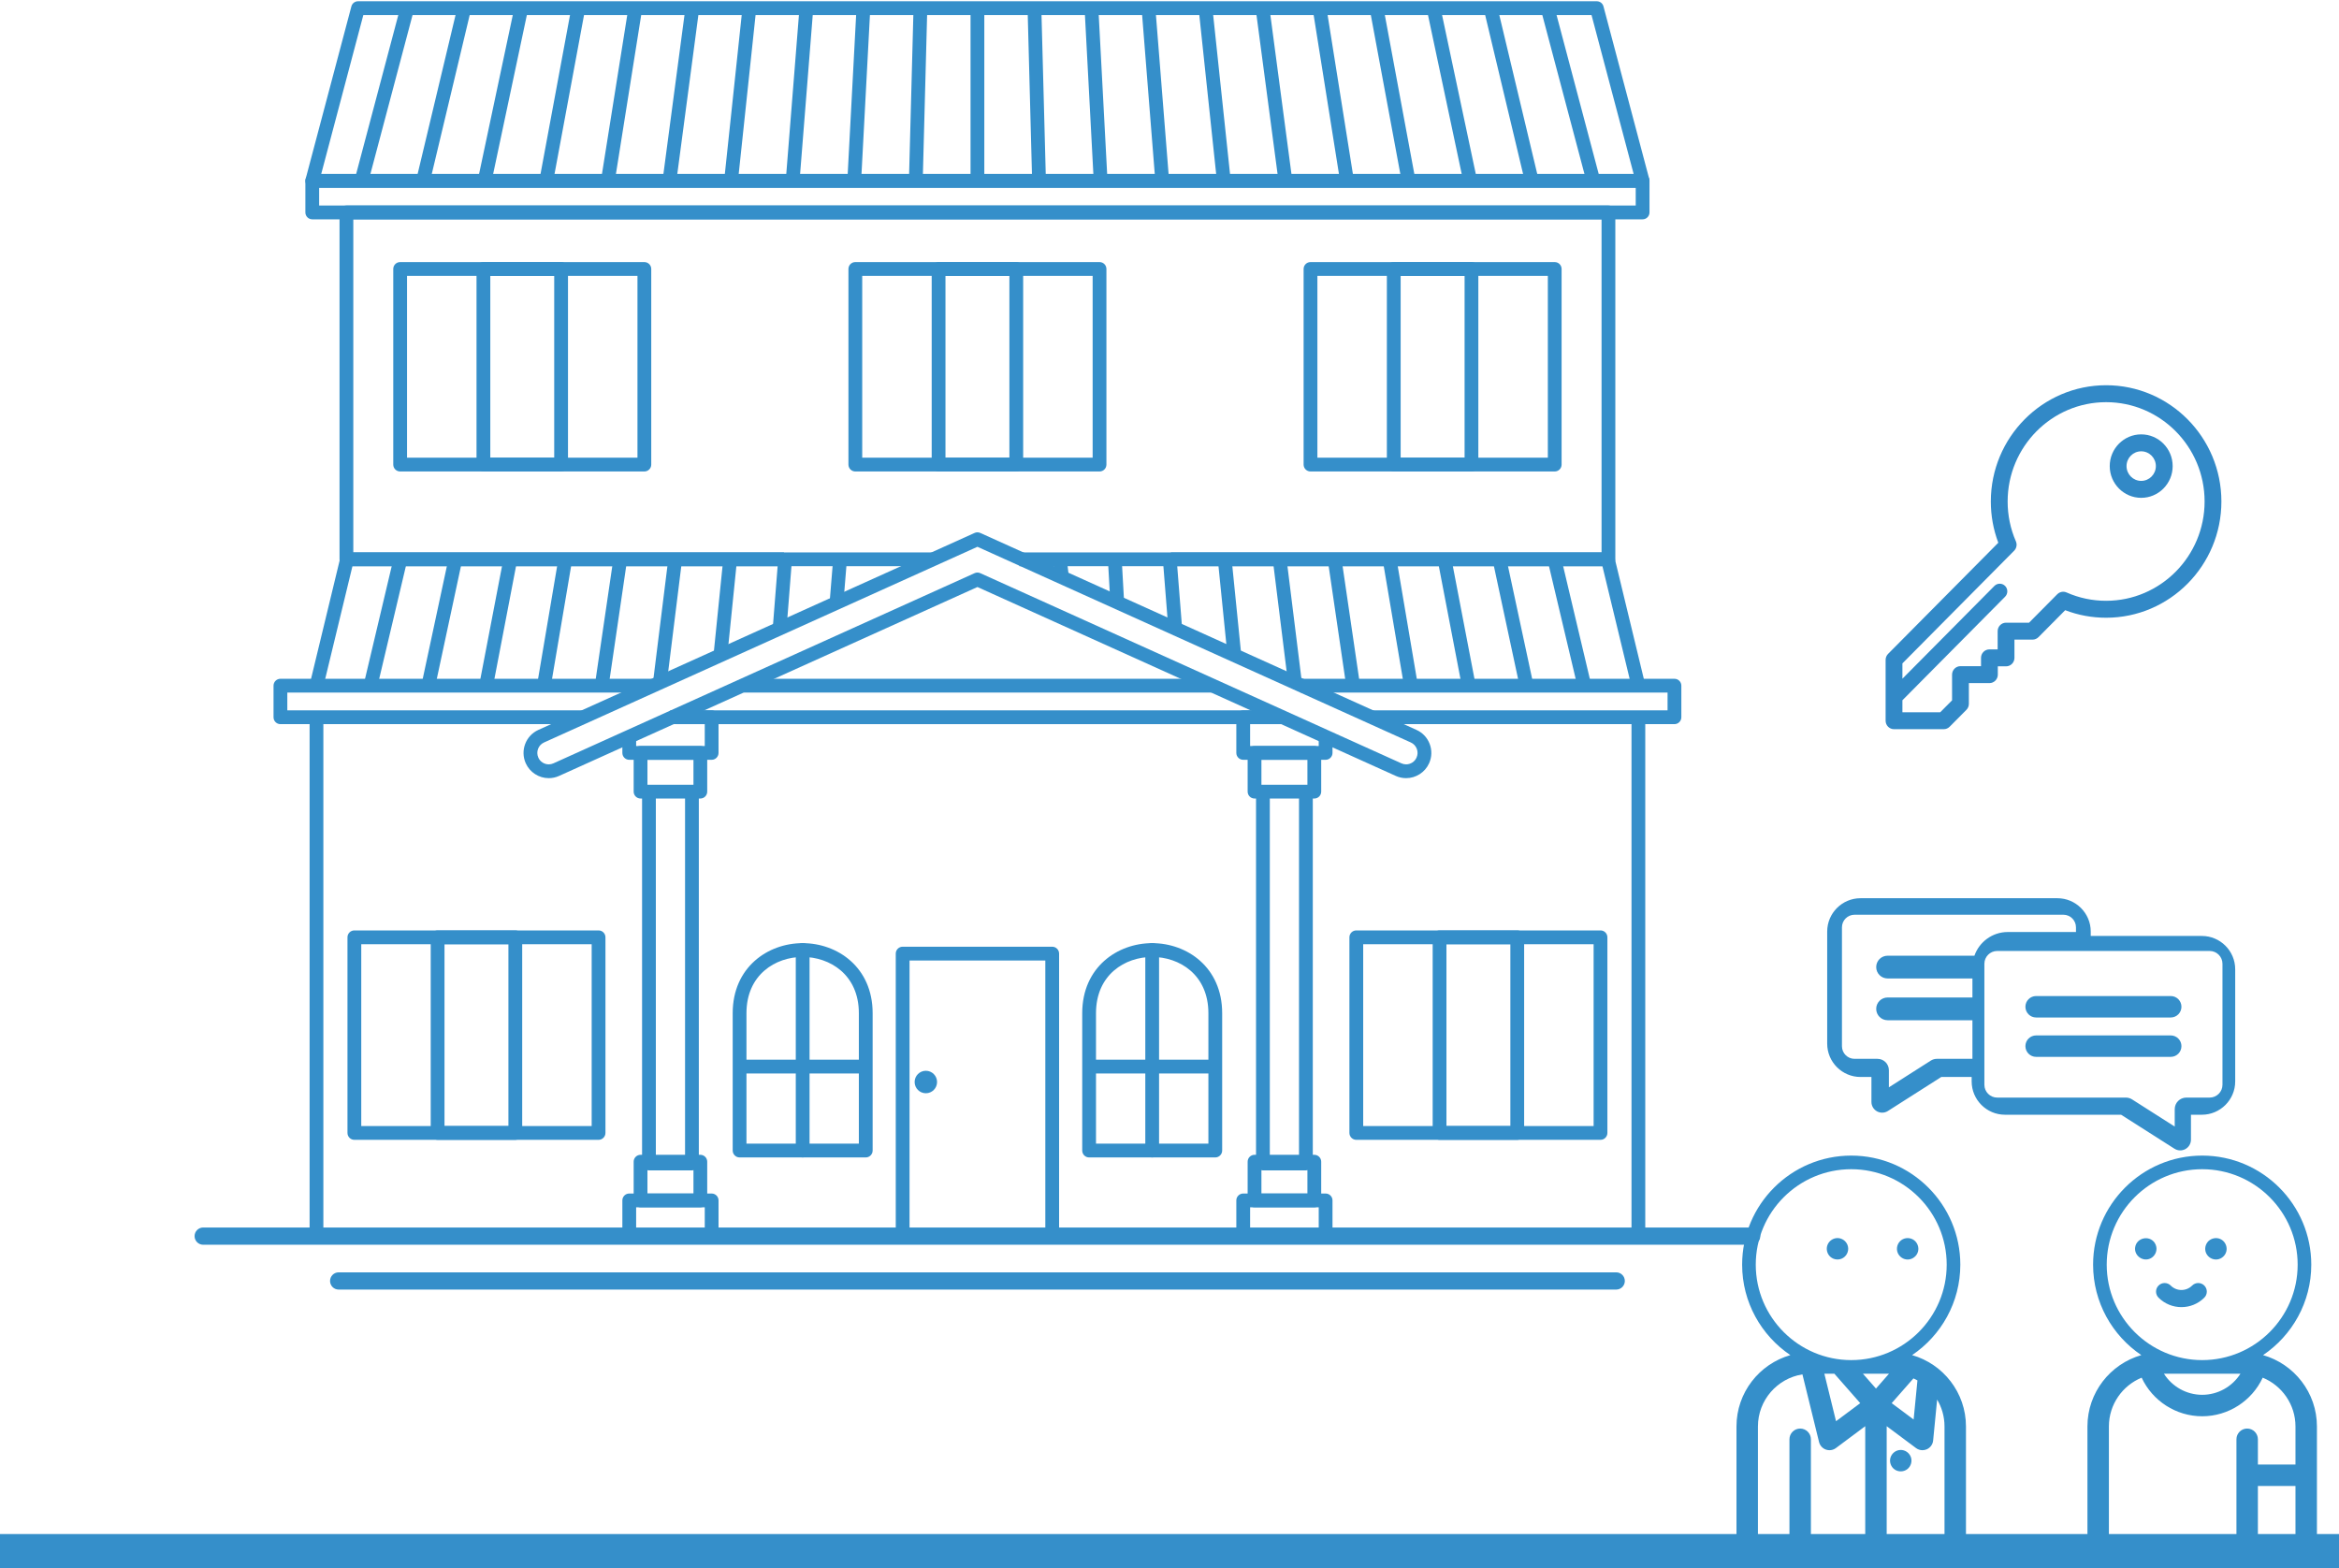 <?xml version="1.0" encoding="UTF-8"?>
<svg width="340px" height="228px" viewBox="0 0 340 228" version="1.1" xmlns="http://www.w3.org/2000/svg" xmlns:xlink="http://www.w3.org/1999/xlink">
    <!-- Generator: Sketch 43.1 (39012) - http://www.bohemiancoding.com/sketch -->
    <title>Group 13 Copy</title>
    <desc>Created with Sketch.</desc>
    <defs></defs>
    <g id="Page-1" stroke="none" stroke-width="1" fill="none" fill-rule="evenodd">
        <g id="HomeBuying-Copy" transform="translate(-550, -3505)">
            <g id="Group-13-Copy" transform="translate(550, 3505)">
                <g id="Group-12" fill="#358FCA">
                    <g id="Group-11-Copy" transform="translate(28, 0)">
                        <g id="House-3" transform="translate(0, 0.135)">
                            <path d="M226.625,180.811 L1.536,180.811 C0.845,180.811 0.284,180.249 0.284,179.557 C0.284,178.865 0.845,178.303 1.536,178.303 L226.625,178.303 C227.319,178.303 227.877,178.865 227.877,179.557 C227.877,180.249 227.319,180.811 226.625,180.811" id="Fill-480"></path>
                            <path d="M206.934,187.327 L21.227,187.327 C20.536,187.327 19.977,186.768 19.977,186.076 C19.977,185.381 20.536,184.822 21.227,184.822 L206.934,184.822 C207.626,184.822 208.187,185.381 208.187,186.076 C208.187,186.768 207.626,187.327 206.934,187.327" id="Fill-481"></path>
                            <polygon id="Fill-482" points="209.157 180.059 211.157 180.059 211.157 104.13 209.157 104.13"></polygon>
                            <path d="M209.184,99.774 L204.932,82.175 L142.198,82.175 L142.198,80.172 L205.72,80.172 C206.181,80.172 206.585,80.487 206.693,80.937 L211.13,99.302 L209.184,99.774" id="Fill-483"></path>
                            <path d="M18.977,99.774 L17.031,99.302 L21.468,80.937 C21.576,80.487 21.98,80.172 22.441,80.172 L85.958,80.172 L85.958,82.175 L23.23,82.175 L18.977,99.774" id="Fill-484"></path>
                            <polygon id="Fill-485" points="17.004 180.059 19.004 180.059 19.004 104.13 17.004 104.13"></polygon>
                            <path d="M215.399,105.132 L171.223,105.132 L171.223,103.126 L214.399,103.126 L214.399,100.54 L161.081,100.54 L161.081,98.537 L215.399,98.537 C215.952,98.537 216.402,98.985 216.402,99.538 L216.402,104.13 C216.402,104.684 215.952,105.132 215.399,105.132" id="Fill-486"></path>
                            <polygon id="Fill-487" points="70.314 105.132 158.227 105.132 158.227 103.126 70.314 103.126"></polygon>
                            <path d="M56.768,105.132 L12.762,105.132 C12.209,105.132 11.762,104.684 11.762,104.13 L11.762,99.538 C11.762,98.985 12.209,98.537 12.762,98.537 L66.934,98.537 L66.934,100.54 L13.765,100.54 L13.765,103.126 L56.768,103.126 L56.768,105.132" id="Fill-488"></path>
                            <polygon id="Fill-489" points="80.131 100.54 148.274 100.54 148.274 98.537 80.131 98.537"></polygon>
                            <path d="M124.952,179.527 C124.399,179.527 123.949,179.079 123.949,178.526 L123.949,139.492 L104.212,139.492 L104.212,178.526 C104.212,179.079 103.762,179.527 103.209,179.527 C102.656,179.527 102.209,179.079 102.209,178.526 L102.209,138.488 C102.209,137.937 102.656,137.486 103.209,137.486 L124.952,137.486 C125.505,137.486 125.952,137.937 125.952,138.488 L125.952,178.526 C125.952,179.079 125.505,179.527 124.952,179.527" id="Fill-490"></path>
                            <path d="M108.213,157.154 C108.213,158.055 107.484,158.788 106.581,158.788 C105.681,158.788 104.952,158.055 104.952,157.154 C104.952,156.253 105.681,155.52 106.581,155.52 C107.484,155.52 108.213,156.253 108.213,157.154" id="Fill-491"></path>
                            <path d="M75.447,110.315 L63.468,110.315 C62.915,110.315 62.467,109.867 62.467,109.314 L62.467,107.018 L64.47,107.018 L64.47,108.31 L74.444,108.31 L74.444,105.132 L69.425,105.132 L69.425,103.126 L75.447,103.126 C76,103.126 76.447,103.577 76.447,104.13 L76.447,109.314 C76.447,109.867 76,110.315 75.447,110.315" id="Fill-492"></path>
                            <path d="M66.113,113.938 L72.802,113.938 L72.802,110.315 L66.113,110.315 L66.113,113.938 Z M73.802,115.944 L65.113,115.944 C64.56,115.944 64.11,115.496 64.11,114.94 L64.11,109.314 C64.11,108.76 64.56,108.31 65.113,108.31 L73.802,108.31 C74.355,108.31 74.802,108.76 74.802,109.314 L74.802,114.94 C74.802,115.496 74.355,115.944 73.802,115.944 L73.802,115.944 Z" id="Fill-493"></path>
                            <path d="M72.582,169.999 L66.332,169.999 C65.779,169.999 65.332,169.551 65.332,168.997 L65.332,114.644 L67.335,114.644 L67.335,167.996 L71.58,167.996 L71.58,114.644 L73.583,114.644 L73.583,168.997 C73.583,169.551 73.135,169.999 72.582,169.999" id="Fill-494"></path>
                            <path d="M64.47,178.547 L74.444,178.547 L74.444,175.369 L64.47,175.369 L64.47,178.547 Z M75.447,180.553 L63.468,180.553 C62.915,180.553 62.467,180.102 62.467,179.549 L62.467,174.365 C62.467,173.812 62.915,173.364 63.468,173.364 L75.447,173.364 C76,173.364 76.447,173.812 76.447,174.365 L76.447,179.549 C76.447,180.102 76,180.553 75.447,180.553 L75.447,180.553 Z" id="Fill-495"></path>
                            <path d="M66.113,173.364 L72.802,173.364 L72.802,169.741 L66.113,169.741 L66.113,173.364 Z M73.802,175.369 L65.113,175.369 C64.56,175.369 64.11,174.919 64.11,174.365 L64.11,168.737 C64.11,168.186 64.56,167.735 65.113,167.735 L73.802,167.735 C74.355,167.735 74.802,168.186 74.802,168.737 L74.802,174.365 C74.802,174.919 74.355,175.369 73.802,175.369 L73.802,175.369 Z" id="Fill-496"></path>
                            <path d="M164.694,110.315 L152.717,110.315 C152.164,110.315 151.714,109.867 151.714,109.314 L151.714,104.13 C151.714,103.577 152.164,103.126 152.717,103.126 L158.227,103.126 C158.78,103.126 159.23,103.577 159.23,104.13 C159.23,104.684 158.78,105.132 158.227,105.132 L153.717,105.132 L153.717,108.31 L163.691,108.31 L163.691,107.24 C163.691,106.687 164.141,106.236 164.694,106.236 C165.247,106.236 165.694,106.687 165.694,107.24 L165.694,109.314 C165.694,109.867 165.247,110.315 164.694,110.315" id="Fill-497"></path>
                            <path d="M155.362,113.938 L162.048,113.938 L162.048,110.315 L155.362,110.315 L155.362,113.938 Z M163.048,115.944 L154.359,115.944 C153.806,115.944 153.359,115.496 153.359,114.94 L153.359,109.314 C153.359,108.76 153.806,108.31 154.359,108.31 L163.048,108.31 C163.601,108.31 164.051,108.76 164.051,109.314 L164.051,114.94 C164.051,115.496 163.601,115.944 163.048,115.944 L163.048,115.944 Z" id="Fill-498"></path>
                            <path d="M161.829,169.999 L155.579,169.999 C155.026,169.999 154.579,169.551 154.579,168.997 L154.579,114.644 L156.582,114.644 L156.582,167.996 L160.826,167.996 L160.826,114.644 L162.829,114.644 L162.829,168.997 C162.829,169.551 162.382,169.999 161.829,169.999" id="Fill-499"></path>
                            <path d="M153.717,178.547 L163.691,178.547 L163.691,175.369 L153.717,175.369 L153.717,178.547 Z M164.694,180.553 L152.717,180.553 C152.164,180.553 151.714,180.102 151.714,179.549 L151.714,174.365 C151.714,173.812 152.164,173.364 152.717,173.364 L164.694,173.364 C165.247,173.364 165.694,173.812 165.694,174.365 L165.694,179.549 C165.694,180.102 165.247,180.553 164.694,180.553 L164.694,180.553 Z" id="Fill-500"></path>
                            <path d="M155.362,173.364 L162.048,173.364 L162.048,169.741 L155.362,169.741 L155.362,173.364 Z M163.048,175.369 L154.359,175.369 C153.806,175.369 153.359,174.919 153.359,174.365 L153.359,168.737 C153.359,168.186 153.806,167.735 154.359,167.735 L163.048,167.735 C163.601,167.735 164.051,168.186 164.051,168.737 L164.051,174.365 C164.051,174.919 163.601,175.369 163.048,175.369 L163.048,175.369 Z" id="Fill-501"></path>
                            <path d="M80.507,166.112 L96.845,166.112 L96.845,147.153 C96.845,141.533 92.612,138.974 88.676,138.974 C84.744,138.974 80.507,141.533 80.507,147.153 L80.507,166.112 Z M97.848,168.118 L79.507,168.118 C79.242,168.118 78.987,168.012 78.8,167.822 C78.61,167.635 78.505,167.38 78.505,167.114 L78.505,147.153 C78.505,140.466 83.622,136.968 88.676,136.968 C93.731,136.968 98.848,140.466 98.848,147.153 L98.848,167.114 C98.848,167.667 98.401,168.118 97.848,168.118 L97.848,168.118 Z" id="Fill-502"></path>
                            <polygon id="Fill-503" points="79.507 155.914 97.848 155.914 97.848 153.908 79.507 153.908"></polygon>
                            <path d="M88.676,168.118 C88.124,168.118 87.676,167.667 87.676,167.114 L87.676,137.97 C87.676,137.416 88.124,136.968 88.676,136.968 C89.229,136.968 89.679,137.416 89.679,137.97 L89.679,167.114 C89.679,167.667 89.229,168.118 88.676,168.118" id="Fill-504"></path>
                            <path d="M131.316,166.112 L147.654,166.112 L147.654,147.153 C147.654,141.533 143.42,138.974 139.485,138.974 C135.549,138.974 131.316,141.533 131.316,147.153 L131.316,166.112 Z M148.654,168.118 L130.313,168.118 C129.76,168.118 129.313,167.667 129.313,167.114 L129.313,147.153 C129.313,140.466 134.43,136.968 139.485,136.968 C144.54,136.968 149.657,140.466 149.657,147.153 L149.657,167.114 C149.657,167.667 149.207,168.118 148.654,168.118 L148.654,168.118 Z" id="Fill-505"></path>
                            <polygon id="Fill-506" points="130.313 155.914 148.654 155.914 148.654 153.908 130.313 153.908"></polygon>
                            <path d="M139.485,168.118 C138.932,168.118 138.482,167.667 138.482,167.114 L138.482,137.97 C138.482,137.416 138.932,136.968 139.485,136.968 C140.038,136.968 140.485,137.416 140.485,137.97 L140.485,167.114 C140.485,167.667 140.038,168.118 139.485,168.118" id="Fill-507"></path>
                            <path d="M170.155,163.553 L203.65,163.553 L203.65,137.123 L170.155,137.123 L170.155,163.553 Z M204.652,165.559 L169.155,165.559 C168.602,165.559 168.152,165.108 168.152,164.555 L168.152,136.119 C168.152,135.565 168.602,135.117 169.155,135.117 L204.652,135.117 C205.205,135.117 205.652,135.565 205.652,136.119 L205.652,164.555 C205.652,165.108 205.205,165.559 204.652,165.559 L204.652,165.559 Z" id="Fill-508"></path>
                            <path d="M182.257,163.553 L191.548,163.553 L191.548,137.123 L182.257,137.123 L182.257,163.553 Z M192.551,165.559 L181.257,165.559 C180.704,165.559 180.254,165.108 180.254,164.555 L180.254,136.119 C180.254,135.565 180.704,135.117 181.257,135.117 L192.551,135.117 C193.104,135.117 193.551,135.565 193.551,136.119 L193.551,164.555 C193.551,165.108 193.104,165.559 192.551,165.559 L192.551,165.559 Z" id="Fill-509"></path>
                            <path d="M24.512,163.553 L58.006,163.553 L58.006,137.123 L24.512,137.123 L24.512,163.553 Z M59.009,165.559 L23.509,165.559 C22.956,165.559 22.509,165.108 22.509,164.555 L22.509,136.119 C22.509,135.565 22.956,135.117 23.509,135.117 L59.009,135.117 C59.562,135.117 60.009,135.565 60.009,136.119 L60.009,164.555 C60.009,165.108 59.562,165.559 59.009,165.559 L59.009,165.559 Z" id="Fill-510"></path>
                            <path d="M36.613,163.553 L45.904,163.553 L45.904,137.123 L36.613,137.123 L36.613,163.553 Z M46.905,165.559 L35.611,165.559 C35.058,165.559 34.61,165.108 34.61,164.555 L34.61,136.119 C34.61,135.565 35.058,135.117 35.611,135.117 L46.905,135.117 C47.457,135.117 47.907,135.565 47.907,136.119 L47.907,164.555 C47.907,165.108 47.457,165.559 46.905,165.559 L46.905,165.559 Z" id="Fill-511"></path>
                            <path d="M163.498,66.399 L196.996,66.399 L196.996,39.966 L163.498,39.966 L163.498,66.399 Z M197.996,68.402 L162.498,68.402 C161.945,68.402 161.495,67.954 161.495,67.401 L161.495,38.965 C161.495,38.411 161.945,37.963 162.498,37.963 L197.996,37.963 C198.549,37.963 198.996,38.411 198.996,38.965 L198.996,67.401 C198.996,67.954 198.549,68.402 197.996,68.402 L197.996,68.402 Z" id="Fill-512"></path>
                            <path d="M175.6,66.399 L184.894,66.399 L184.894,39.966 L175.6,39.966 L175.6,66.399 Z M185.894,68.402 L174.6,68.402 C174.047,68.402 173.597,67.954 173.597,67.401 L173.597,38.965 C173.597,38.411 174.047,37.963 174.6,37.963 L185.894,37.963 C186.447,37.963 186.894,38.411 186.894,38.965 L186.894,67.401 C186.894,67.954 186.447,68.402 185.894,68.402 L185.894,68.402 Z" id="Fill-513"></path>
                            <path d="M97.333,66.399 L130.828,66.399 L130.828,39.966 L97.333,39.966 L97.333,66.399 Z M131.831,68.402 L96.331,68.402 C95.778,68.402 95.33,67.954 95.33,67.401 L95.33,38.965 C95.33,38.411 95.778,37.963 96.331,37.963 L131.831,37.963 C132.384,37.963 132.831,38.411 132.831,38.965 L132.831,67.401 C132.831,67.954 132.384,68.402 131.831,68.402 L131.831,68.402 Z" id="Fill-514"></path>
                            <path d="M109.435,66.399 L118.726,66.399 L118.726,39.966 L109.435,39.966 L109.435,66.399 Z M119.729,68.402 L108.435,68.402 C107.882,68.402 107.432,67.954 107.432,67.401 L107.432,38.965 C107.432,38.411 107.882,37.963 108.435,37.963 L119.729,37.963 C120.282,37.963 120.729,38.411 120.729,38.965 L120.729,67.401 C120.729,67.954 120.282,68.402 119.729,68.402 L119.729,68.402 Z" id="Fill-515"></path>
                            <path d="M31.166,66.399 L64.663,66.399 L64.663,39.966 L31.166,39.966 L31.166,66.399 Z M65.663,68.402 L30.165,68.402 C29.613,68.402 29.165,67.954 29.165,67.401 L29.165,38.965 C29.165,38.411 29.613,37.963 30.165,37.963 L65.663,37.963 C66.216,37.963 66.666,38.411 66.666,38.965 L66.666,67.401 C66.666,67.954 66.216,68.402 65.663,68.402 L65.663,68.402 Z" id="Fill-516"></path>
                            <path d="M43.27,66.399 L52.561,66.399 L52.561,39.966 L43.27,39.966 L43.27,66.399 Z M53.561,68.402 L42.267,68.402 C41.714,68.402 41.267,67.954 41.267,67.401 L41.267,38.965 C41.267,38.411 41.714,37.963 42.267,37.963 L53.561,37.963 C54.114,37.963 54.564,38.411 54.564,38.965 L54.564,67.401 C54.564,67.954 54.114,68.402 53.561,68.402 L53.561,68.402 Z" id="Fill-517"></path>
                            <path d="M205.807,82.175 L120.171,82.175 L120.171,80.172 L204.804,80.172 L204.804,31.748 L23.357,31.748 L23.357,80.172 L107.603,80.172 L107.603,82.175 L22.357,82.175 C21.804,82.175 21.354,81.727 21.354,81.173 L21.354,30.744 C21.354,30.191 21.804,29.743 22.357,29.743 L205.807,29.743 C206.36,29.743 206.807,30.191 206.807,30.744 L206.807,81.173 C206.807,81.727 206.36,82.175 205.807,82.175" id="Fill-518"></path>
                            <path d="M18.392,29.743 L209.77,29.743 L209.77,27.156 L18.392,27.156 L18.392,29.743 Z M210.772,31.748 L17.389,31.748 C16.836,31.748 16.389,31.298 16.389,30.744 L16.389,26.152 C16.389,25.599 16.836,25.151 17.389,25.151 L210.772,25.151 C211.325,25.151 211.772,25.599 211.772,26.152 L211.772,30.744 C211.772,31.298 211.325,31.748 210.772,31.748 L210.772,31.748 Z" id="Fill-519"></path>
                            <path d="M18.693,25.151 L209.469,25.151 L203.346,2.053 L24.815,2.053 L18.693,25.151 Z M210.772,27.156 L17.389,27.156 C17.08,27.156 16.784,27.013 16.597,26.766 C16.408,26.519 16.343,26.198 16.421,25.897 L23.078,0.794 C23.194,0.354 23.593,0.048 24.045,0.048 L204.116,0.048 C204.568,0.048 204.967,0.354 205.083,0.794 L211.74,25.897 C211.819,26.198 211.753,26.519 211.564,26.766 C211.377,27.013 211.081,27.156 210.772,27.156 L210.772,27.156 Z" id="Fill-520"></path>
                            <path d="M114.081,83.095 C114.222,83.095 114.362,83.125 114.493,83.184 L175.714,110.831 C175.931,110.928 176.161,110.977 176.394,110.977 C177.047,110.977 177.644,110.592 177.909,109.998 C178.094,109.593 178.107,109.14 177.95,108.725 C177.793,108.31 177.484,107.978 177.08,107.797 L114.081,79.35 L51.081,107.797 C50.246,108.174 49.875,109.162 50.252,109.998 C50.517,110.592 51.114,110.977 51.767,110.977 C52.003,110.977 52.23,110.926 52.45,110.828 L113.669,83.184 C113.799,83.125 113.94,83.095 114.081,83.095 Z M176.394,112.983 C175.874,112.983 175.367,112.874 174.89,112.657 L114.081,85.198 L53.271,112.657 C52.794,112.874 52.287,112.983 51.767,112.983 C50.328,112.983 49.016,112.133 48.425,110.823 C47.596,108.977 48.417,106.801 50.257,105.97 L113.669,77.336 C113.932,77.217 114.23,77.217 114.493,77.336 L177.904,105.97 C178.796,106.372 179.476,107.099 179.823,108.016 C180.17,108.931 180.14,109.93 179.736,110.823 C179.145,112.133 177.833,112.983 176.394,112.983 L176.394,112.983 Z" id="Fill-521"></path>
                            <polyline id="Fill-522" points="202.652 26.41 195.996 1.307 197.931 0.794 204.587 25.897 202.652 26.41"></polyline>
                            <polyline id="Fill-523" points="193.692 26.386 187.702 1.282 189.648 0.818 195.64 25.922 193.692 26.386"></polyline>
                            <polyline id="Fill-524" points="184.731 26.361 179.408 1.258 181.365 0.843 186.691 25.946 184.731 26.361"></polyline>
                            <polyline id="Fill-525" points="175.774 26.337 171.114 1.234 173.082 0.867 177.741 25.971 175.774 26.337"></polyline>
                            <polyline id="Fill-526" points="166.816 26.312 162.821 1.209 164.799 0.892 168.792 25.995 166.816 26.312"></polyline>
                            <polyline id="Fill-527" points="157.858 26.285 154.53 1.182 156.514 0.919 159.842 26.022 157.858 26.285"></polyline>
                            <polyline id="Fill-528" points="148.9 26.258 146.239 1.158 148.231 0.946 150.893 26.046 148.9 26.258"></polyline>
                            <polyline id="Fill-529" points="139.943 26.234 137.948 1.13 139.943 0.97 141.94 26.074 139.943 26.234"></polyline>
                            <polyline id="Fill-530" points="130.988 26.207 129.657 1.103 131.657 0.997 132.988 26.101 130.988 26.207"></polyline>
                            <polyline id="Fill-531" points="122.033 26.179 121.369 1.076 123.369 1.025 124.036 26.128 122.033 26.179"></polyline>
                            <polygon id="Fill-532" points="113.08 26.152 115.081 26.152 115.081 1.049 113.08 1.049"></polygon>
                            <polyline id="Fill-533" points="106.128 26.179 104.125 26.128 104.792 1.025 106.792 1.076 106.128 26.179"></polyline>
                            <polyline id="Fill-534" points="97.173 26.207 95.173 26.101 96.504 0.997 98.504 1.103 97.173 26.207"></polyline>
                            <polyline id="Fill-535" points="88.218 26.234 86.221 26.074 88.218 0.97 90.213 1.13 88.218 26.234"></polyline>
                            <polyline id="Fill-536" points="79.261 26.261 77.269 26.046 79.933 0.943 81.925 1.158 79.261 26.261"></polyline>
                            <polyline id="Fill-537" points="70.303 26.285 68.319 26.022 71.647 0.919 73.631 1.182 70.303 26.285"></polyline>
                            <polyline id="Fill-538" points="61.348 26.312 59.369 25.995 63.362 0.892 65.34 1.209 61.348 26.312"></polyline>
                            <polyline id="Fill-539" points="52.388 26.337 50.42 25.971 55.079 0.867 57.047 1.234 52.388 26.337"></polyline>
                            <polyline id="Fill-540" points="43.43 26.361 41.47 25.946 46.796 0.843 48.753 1.258 43.43 26.361"></polyline>
                            <polyline id="Fill-541" points="34.469 26.386 32.523 25.922 38.513 0.818 40.459 1.282 34.469 26.386"></polyline>
                            <polyline id="Fill-542" points="25.509 26.41 23.574 25.897 30.231 0.794 32.166 1.307 25.509 26.41"></polyline>
                            <polyline id="Fill-543" points="201.332 99.769 196.982 81.404 198.931 80.943 203.281 99.308 201.332 99.769"></polyline>
                            <polyline id="Fill-544" points="192.925 99.75 188.989 81.385 190.946 80.965 194.884 99.327 192.925 99.75"></polyline>
                            <polyline id="Fill-545" points="184.52 99.728 180.996 81.363 182.961 80.986 186.485 99.348 184.52 99.728"></polyline>
                            <polyline id="Fill-546" points="176.112 99.707 173.004 81.342 174.979 81.005 178.086 99.37 176.112 99.707"></polyline>
                            <polyline id="Fill-547" points="167.705 99.685 165.013 81.32 166.995 81.027 169.686 99.392 167.705 99.685"></polyline>
                            <polyline id="Fill-548" points="159.3 99.663 157.021 81.298 159.007 81.049 161.287 99.413 159.3 99.663"></polyline>
                            <polyline id="Fill-549" points="150.435 95.215 149.031 81.274 151.023 81.073 152.427 95.014 150.435 95.215"></polyline>
                            <polyline id="Fill-550" points="141.835 91.313 141.04 81.252 143.038 81.095 143.832 91.155 141.835 91.313"></polyline>
                            <polyline id="Fill-551" points="133.403 87.483 133.05 81.23 135.051 81.116 135.403 87.369 133.403 87.483"></polyline>
                            <polyline id="Fill-552" points="125.38 83.917 125.068 81.293 127.058 81.057 127.369 83.681 125.38 83.917"></polyline>
                            <polyline id="Fill-553" points="94.59 87.584 92.596 87.418 93.113 81.092 95.108 81.255 94.59 87.584"></polyline>
                            <polyline id="Fill-554" points="86.327 91.313 84.329 91.155 85.123 81.095 87.121 81.252 86.327 91.313"></polyline>
                            <polyline id="Fill-555" points="77.716 95.215 75.724 95.014 77.139 81.073 79.131 81.274 77.716 95.215"></polyline>
                            <polyline id="Fill-556" points="68.861 99.663 66.874 99.413 69.154 81.049 71.141 81.298 68.861 99.663"></polyline>
                            <polyline id="Fill-557" points="60.456 99.685 58.475 99.392 61.169 81.027 63.148 81.32 60.456 99.685"></polyline>
                            <polyline id="Fill-558" points="52.049 99.707 50.076 99.37 53.182 81.005 55.158 81.342 52.049 99.707"></polyline>
                            <polyline id="Fill-559" points="43.644 99.728 41.676 99.348 45.2 80.986 47.165 81.363 43.644 99.728"></polyline>
                            <polyline id="Fill-560" points="35.237 99.75 33.28 99.327 37.215 80.965 39.172 81.385 35.237 99.75"></polyline>
                            <polyline id="Fill-561" points="26.829 99.769 24.88 99.308 29.23 80.943 31.179 81.404 26.829 99.769"></polyline>
                        </g>
                    </g>
                    <g id="conversation" transform="translate(252, 130)" fill-rule="nonzero">
                        <path d="M25.945,66.99 C30.17,64.139 32.954,59.308 32.954,53.84 C32.954,45.097 25.841,37.985 17.097,37.985 C8.353,37.985 1.239,45.097 1.239,53.84 C1.239,59.308 4.023,64.139 8.249,66.99 C3.734,68.278 0.417,72.437 0.417,77.359 L0.417,96.24 C0.417,97.101 1.116,97.799 1.977,97.799 L32.216,97.799 C33.078,97.799 33.776,97.101 33.776,96.24 L33.776,77.359 C33.776,72.437 30.46,68.278 25.945,66.99 Z M20.692,71.851 L18.798,69.694 L22.586,69.694 L20.692,71.851 Z M14.648,69.694 L18.406,73.973 L14.888,76.597 L13.192,69.694 L14.648,69.694 Z M26.14,70.373 C26.339,70.463 26.533,70.561 26.722,70.666 L26.167,76.351 L22.979,73.973 L26.14,70.373 Z M3.22,53.84 C3.22,46.189 9.445,39.965 17.097,39.965 C24.749,39.965 30.974,46.189 30.974,53.84 C30.974,61.49 24.749,67.714 17.097,67.714 C9.445,67.714 3.22,61.49 3.22,53.84 Z M3.536,77.359 C3.536,73.54 6.344,70.366 10.003,69.788 L12.42,79.625 C12.545,80.133 12.916,80.544 13.408,80.721 C13.579,80.782 13.757,80.812 13.935,80.812 C14.266,80.812 14.594,80.707 14.867,80.503 L19.133,77.322 L19.133,94.681 L11.236,94.681 L11.236,79.225 C11.236,78.364 10.538,77.666 9.677,77.666 C8.816,77.666 8.117,78.364 8.117,79.225 L8.117,94.681 L3.536,94.681 L3.536,77.359 Z M30.657,94.681 L22.252,94.681 L22.252,77.322 L26.518,80.503 C26.792,80.707 27.12,80.812 27.451,80.812 C27.664,80.812 27.879,80.769 28.081,80.679 C28.596,80.452 28.948,79.965 29.003,79.405 L29.584,73.453 C30.265,74.597 30.657,75.933 30.657,77.359 L30.657,94.681 L30.657,94.681 Z" id="Shape"></path>
                        <path d="M25.736,81.737 C25.488,81.149 24.899,80.759 24.258,80.775 C23.577,80.793 22.978,81.263 22.794,81.918 C22.615,82.555 22.878,83.264 23.43,83.631 C23.976,83.993 24.715,83.973 25.237,83.577 C25.794,83.154 26.01,82.384 25.736,81.737 C25.696,81.643 25.776,81.83 25.736,81.737 Z" id="Shape"></path>
                        <path d="M16.539,50.938 C16.296,50.362 15.727,49.975 15.099,49.975 C14.473,49.975 13.9,50.362 13.659,50.938 C13.403,51.551 13.58,52.289 14.087,52.719 C14.602,53.157 15.362,53.212 15.933,52.85 C16.563,52.451 16.831,51.628 16.539,50.938 C16.5,50.844 16.579,51.031 16.539,50.938 Z" id="Shape"></path>
                        <path d="M23.859,52.131 C24.107,52.718 24.697,53.109 25.337,53.093 C26.029,53.075 26.643,52.584 26.811,51.912 C26.96,51.313 26.731,50.665 26.24,50.291 C25.699,49.882 24.93,49.873 24.382,50.273 C23.804,50.694 23.585,51.47 23.859,52.131 C23.898,52.224 23.819,52.035 23.859,52.131 Z" id="Shape"></path>
                        <path d="M64.083,36.986 C64.338,37.149 64.629,37.23 64.921,37.23 C65.179,37.23 65.437,37.167 65.671,37.038 C66.17,36.764 66.48,36.24 66.48,35.671 L66.48,32.045 L68.067,32.045 C70.738,32.045 72.912,29.872 72.912,27.202 L72.912,10.901 C72.912,8.23 70.738,6.058 68.067,6.058 L51.912,6.058 L51.912,5.415 C51.912,2.744 49.738,0.572 47.067,0.572 L18.447,0.572 C15.776,0.572 13.603,2.745 13.603,5.415 L13.603,21.714 C13.603,24.385 15.776,26.558 18.447,26.558 L20.034,26.558 L20.034,30.185 C20.034,30.755 20.344,31.279 20.843,31.553 C21.078,31.681 21.336,31.745 21.593,31.745 C21.885,31.745 22.176,31.663 22.431,31.5 L30.188,26.558 L34.603,26.558 L34.603,27.202 C34.603,29.872 36.776,32.045 39.447,32.045 L56.325,32.045 L64.083,36.986 Z M29.55,23.92 C29.235,23.92 28.927,24.01 28.661,24.179 L22.57,28.061 L22.57,25.574 C22.57,24.661 21.829,23.92 20.916,23.92 L17.579,23.92 C16.57,23.92 15.749,23.099 15.749,22.09 L15.749,4.802 C15.749,3.793 16.57,2.972 17.579,2.972 L47.935,2.972 C48.944,2.972 49.766,3.793 49.766,4.802 L49.766,5.484 L39.853,5.484 C37.613,5.484 35.705,6.925 35.003,8.928 L22.381,8.928 C21.467,8.928 20.727,9.669 20.727,10.582 C20.727,11.495 21.467,12.236 22.381,12.236 L34.715,12.236 L34.715,15.001 L22.381,15.001 C21.467,15.001 20.727,15.741 20.727,16.655 C20.727,17.568 21.467,18.308 22.381,18.308 L34.715,18.308 L34.715,23.92 L29.55,23.92 Z M36.453,27.692 L36.453,10.102 C36.453,9.075 37.288,8.24 38.315,8.24 L69.199,8.24 C70.226,8.24 71.061,9.075 71.061,10.102 L71.061,27.692 C71.061,28.718 70.226,29.553 69.199,29.553 L65.804,29.553 C64.875,29.553 64.121,30.307 64.121,31.236 L64.121,33.765 L57.923,29.817 C57.653,29.645 57.339,29.553 57.019,29.553 L38.315,29.553 C37.288,29.554 36.453,28.718 36.453,27.692 Z" id="Shape"></path>
                        <path d="M43.976,17.91 L63.539,17.91 C64.4,17.91 65.098,17.211 65.098,16.35 C65.098,15.489 64.4,14.791 63.539,14.791 L43.976,14.791 C43.114,14.791 42.416,15.489 42.416,16.35 C42.416,17.211 43.114,17.91 43.976,17.91 Z" id="Shape"></path>
                        <path d="M65.098,22.075 C65.098,21.214 64.4,20.516 63.539,20.516 L43.976,20.516 C43.114,20.516 42.416,21.214 42.416,22.075 C42.416,22.936 43.114,23.634 43.976,23.634 L63.539,23.634 C64.4,23.634 65.098,22.936 65.098,22.075 Z" id="Shape"></path>
                        <path d="M76.961,66.99 C81.186,64.139 83.97,59.308 83.97,53.84 C83.97,45.097 76.857,37.985 68.113,37.985 C59.369,37.985 52.255,45.097 52.255,53.84 C52.255,59.308 55.039,64.139 59.265,66.99 C54.75,68.278 51.433,72.437 51.433,77.359 L51.433,96.24 C51.433,97.101 52.131,97.799 52.993,97.799 L83.233,97.799 C84.094,97.799 84.792,97.101 84.792,96.24 L84.792,77.359 C84.792,72.437 81.476,68.278 76.961,66.99 Z M73.673,69.694 C72.488,71.56 70.406,72.76 68.112,72.76 C65.819,72.76 63.737,71.56 62.552,69.694 L73.673,69.694 Z M54.236,53.84 C54.236,46.189 60.461,39.965 68.113,39.965 C75.765,39.965 81.99,46.189 81.99,53.84 C81.99,61.49 75.765,67.714 68.113,67.714 C60.461,67.714 54.236,61.49 54.236,53.84 Z M54.552,77.359 C54.552,74.16 56.523,71.414 59.313,70.267 C60.882,73.637 64.303,75.879 68.113,75.879 C71.922,75.879 75.343,73.637 76.912,70.267 C79.703,71.414 81.673,74.16 81.673,77.359 L81.673,82.893 L76.211,82.893 L76.211,79.225 C76.211,78.364 75.513,77.666 74.651,77.666 C73.79,77.666 73.092,78.364 73.092,79.225 L73.092,94.681 L54.553,94.681 L54.553,77.359 L54.552,77.359 Z M76.21,94.681 L76.21,86.011 L81.673,86.011 L81.673,94.681 L76.21,94.681 Z" id="Shape"></path>
                        <path d="M68.669,52.131 C68.944,52.781 69.636,53.182 70.339,53.076 C70.955,52.983 71.467,52.521 71.621,51.917 C71.783,51.284 71.516,50.601 70.975,50.237 C70.362,49.825 69.531,49.92 69.006,50.431 C68.571,50.879 68.43,51.55 68.669,52.131 C68.709,52.224 68.63,52.035 68.669,52.131 Z" id="Shape"></path>
                        <path d="M61.44,51.229 C61.402,51.029 61.317,50.839 61.209,50.668 C60.422,49.516 58.578,49.922 58.37,51.305 C58.18,52.562 59.572,53.521 60.679,52.889 C61.256,52.56 61.573,51.883 61.44,51.229 C61.421,51.129 61.46,51.331 61.44,51.229 Z" id="Shape"></path>
                        <path d="M68.419,56.876 C67.932,56.389 67.142,56.389 66.655,56.876 C66.238,57.293 65.684,57.522 65.095,57.522 C64.506,57.522 63.952,57.293 63.535,56.876 C63.048,56.389 62.257,56.389 61.771,56.876 C61.283,57.363 61.283,58.153 61.771,58.64 C62.687,59.556 63.891,60.015 65.095,60.015 C66.299,60.015 67.503,59.556 68.419,58.64 C68.907,58.153 68.907,57.363 68.419,56.876 Z" id="Shape"></path>
                    </g>
                    <rect id="Rectangle-33" x="0" y="223" width="340" height="5"></rect>
                </g>
                <g id="key" transform="translate(274, 56)" fill-rule="nonzero" fill="#3289C7">
                    <path d="M32.148,0 C22.907,0 15.39,7.581 15.39,16.899 C15.39,18.971 15.755,20.984 16.476,22.896 L0.452,39.055 C0.223,39.287 0.095,39.6 0.095,39.926 L0.095,48.768 C0.095,49.449 0.641,50 1.316,50 L8.542,50 C8.865,50 9.175,49.871 9.404,49.64 L11.839,47.188 C12.069,46.957 12.198,46.644 12.198,46.317 L12.198,43.301 L15.184,43.301 C15.858,43.301 16.405,42.75 16.405,42.07 L16.405,40.863 L17.602,40.863 C18.277,40.863 18.823,40.311 18.823,39.631 L18.823,36.981 L21.451,36.981 C21.775,36.981 22.086,36.851 22.315,36.621 L26.2,32.702 C28.096,33.43 30.092,33.798 32.147,33.798 C41.388,33.798 48.905,26.217 48.905,16.899 C48.905,7.581 41.388,0 32.148,0 Z M32.148,31.335 C30.149,31.335 28.215,30.928 26.401,30.125 C25.932,29.917 25.404,30.032 25.058,30.372 C25.054,30.375 25.051,30.378 25.047,30.382 L20.946,34.518 L17.602,34.518 C16.928,34.518 16.381,35.07 16.381,35.75 L16.381,38.4 L15.184,38.4 C14.51,38.4 13.963,38.951 13.963,39.631 L13.963,40.838 L10.977,40.838 C10.302,40.838 9.755,41.39 9.755,42.07 L9.755,45.806 L8.036,47.537 L2.537,47.537 L2.537,45.796 L17.464,30.744 C17.893,30.311 17.893,29.609 17.464,29.176 C17.035,28.743 16.339,28.743 15.91,29.176 L2.537,42.662 L2.537,40.437 L18.777,24.059 C18.78,24.055 18.783,24.052 18.787,24.048 C19.124,23.7 19.237,23.167 19.032,22.693 C18.236,20.864 17.833,18.915 17.833,16.899 C17.833,8.939 24.255,2.463 32.148,2.463 C40.041,2.463 46.463,8.939 46.463,16.899 C46.463,24.859 40.041,31.335 32.148,31.335 Z" id="Shape"></path>
                    <path d="M37.248,7.143 C34.725,7.143 32.673,9.212 32.673,11.756 C32.673,14.3 34.725,16.369 37.248,16.369 C39.77,16.369 41.822,14.3 41.822,11.756 C41.822,9.212 39.77,7.143 37.248,7.143 Z M37.248,13.906 C36.072,13.906 35.116,12.941 35.116,11.756 C35.116,10.571 36.072,9.606 37.248,9.606 C38.423,9.606 39.379,10.571 39.379,11.756 C39.379,12.941 38.423,13.906 37.248,13.906 Z" id="Shape"></path>
                </g>
            </g>
        </g>
    </g>
</svg>